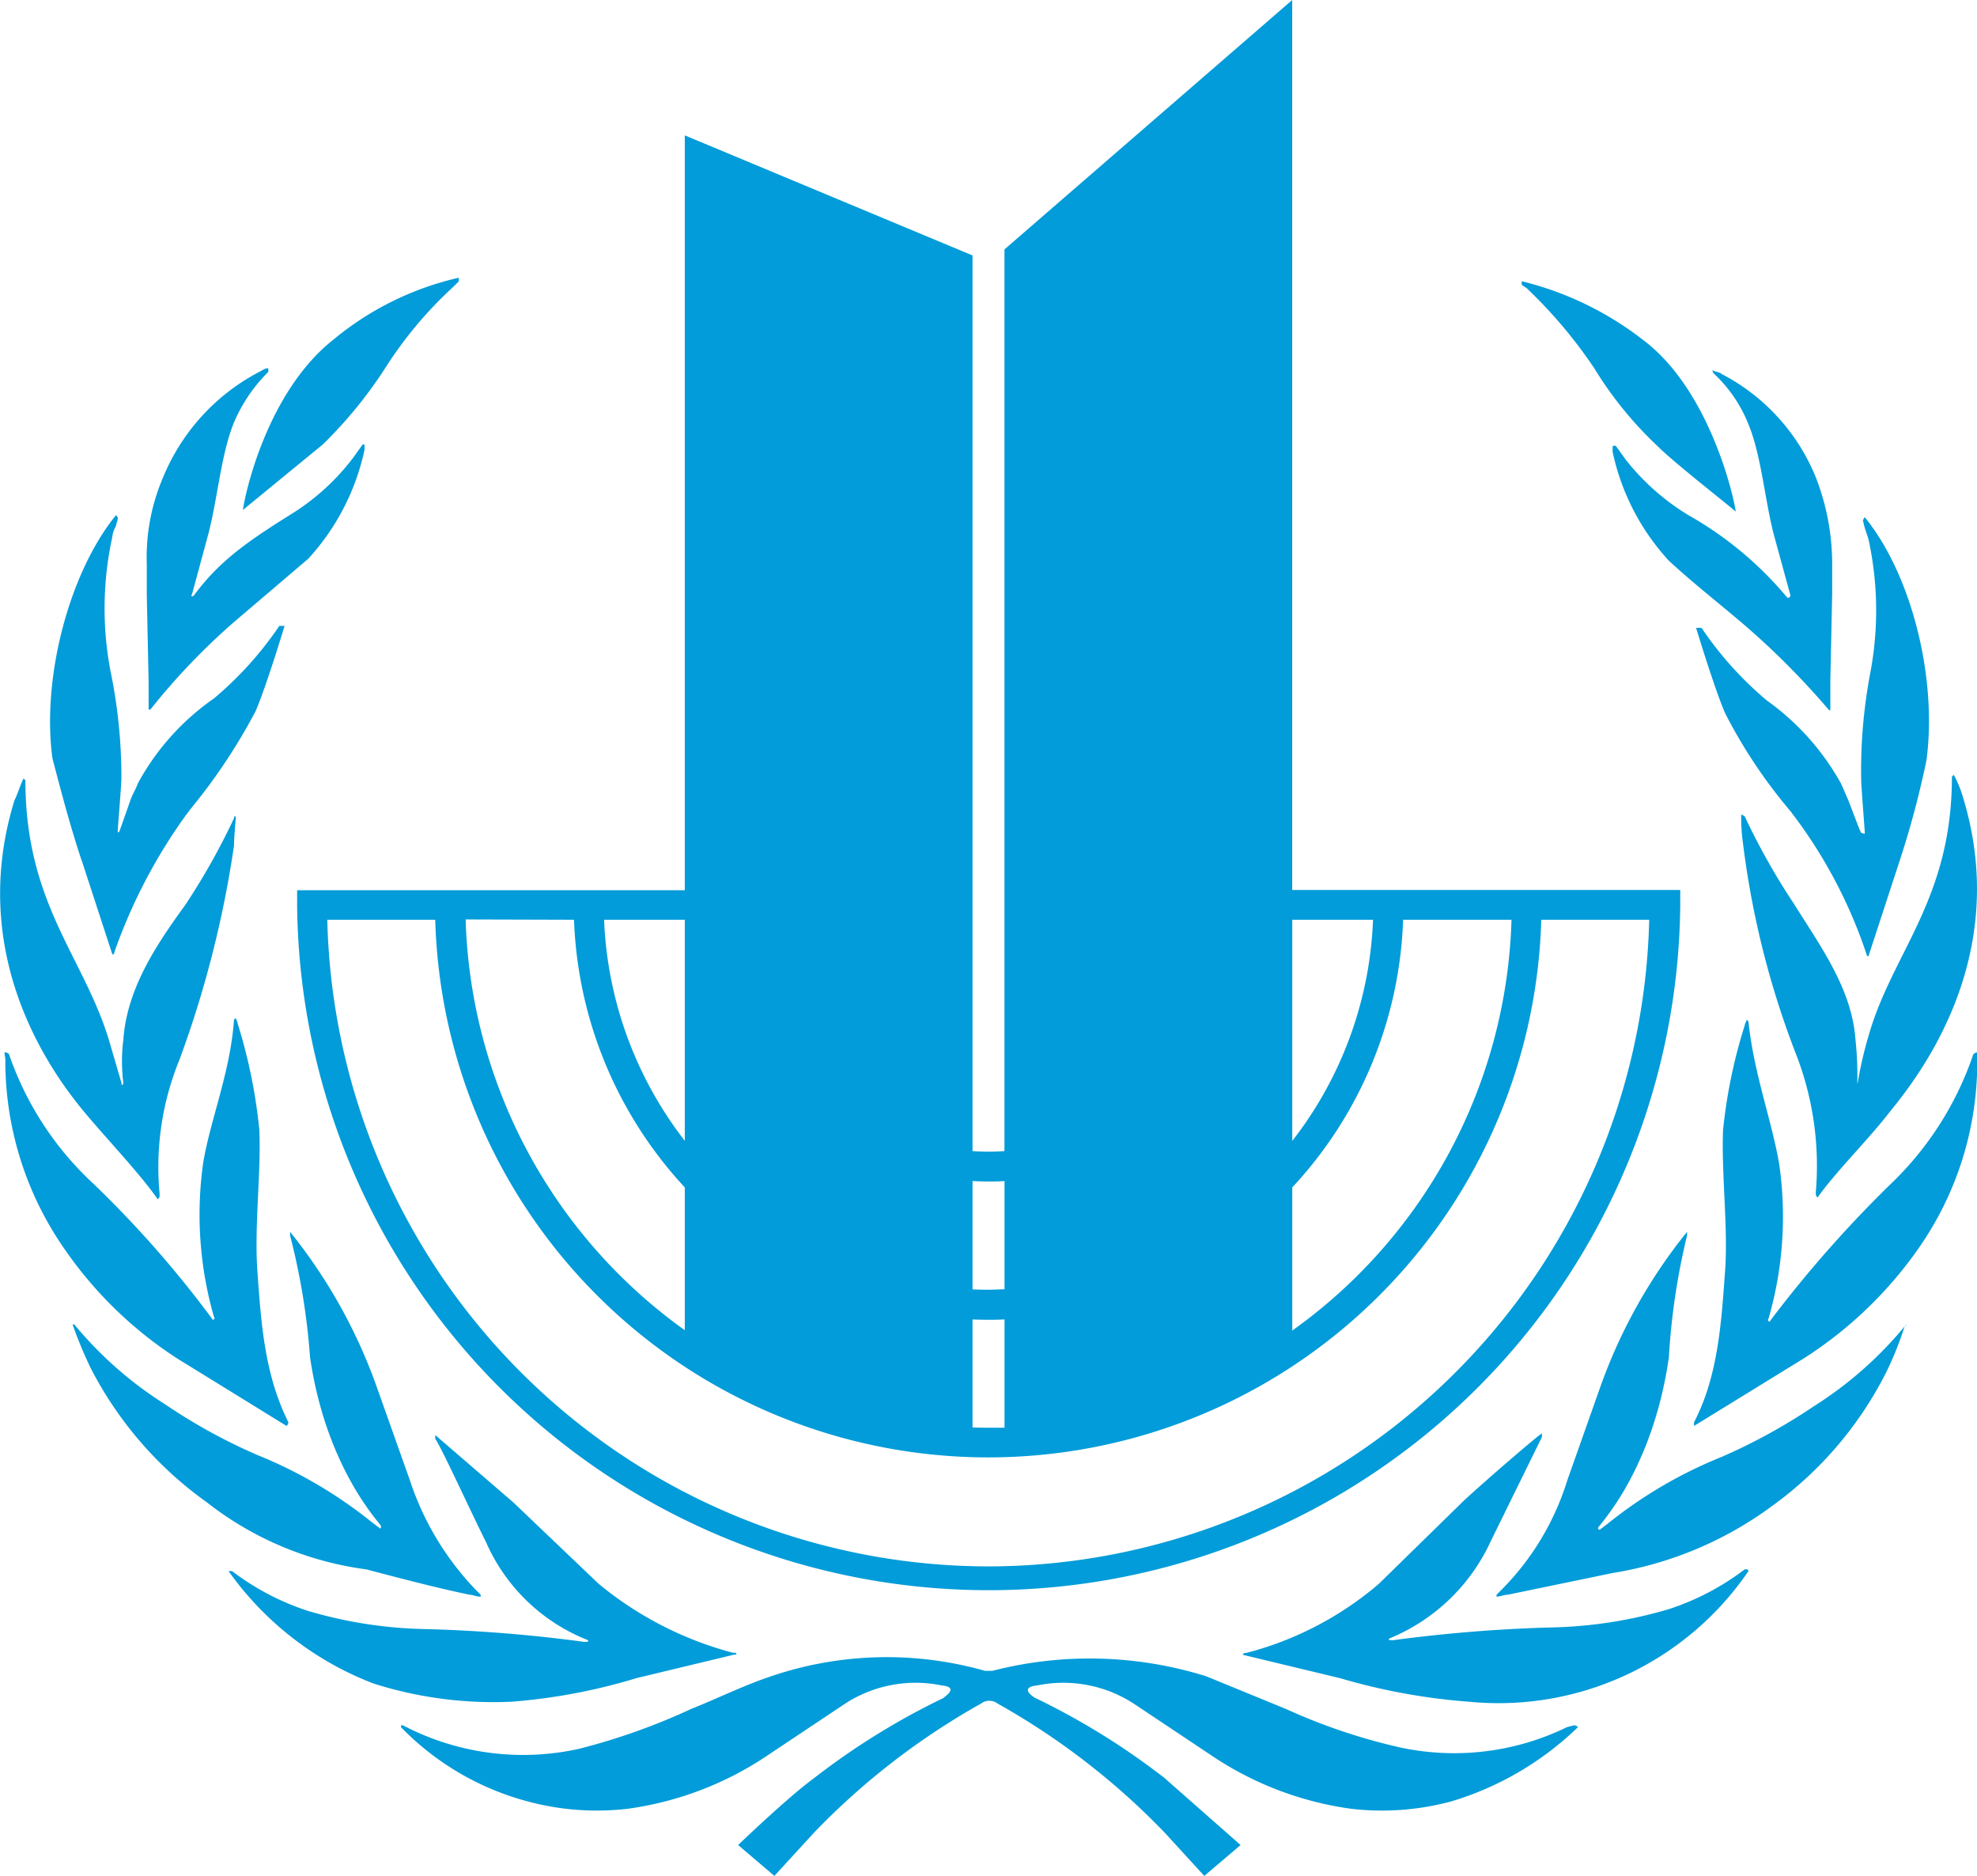 <svg xmlns="http://www.w3.org/2000/svg" xmlns:xlink="http://www.w3.org/1999/xlink" viewBox="0 0 311.39 295.45"><defs><style>.cls-1{fill:none;}.cls-2{clip-path:url(#clip-path);}.cls-3{fill:#019cd9;}</style><clipPath id="clip-path" transform="translate(0 0)"><rect class="cls-1" width="311.39" height="295.45"/></clipPath></defs><title>Artwork 4</title><g id="Layer_2" data-name="Layer 2"><g id="Layer_1-2" data-name="Layer 1"><g id="Artwork_4" data-name="Artwork 4"><g class="cls-2"><polygon class="cls-3" points="153.18 228.44 107.86 214.79 107.86 21.32 153.18 40.23 153.18 228.44"/><g class="cls-2"><path class="cls-3" d="M264.59,140.16H203.53V0L158.21,39.28v142c-.83.06-1.67.09-2.51.09a38.87,38.87,0,0,1-38.83-38.82c0-.79,0-1.57.08-2.35H46.8c0,.78,0,1.56,0,2.35a108.93,108.93,0,0,0,217.85,0c0-.79,0-1.57,0-2.35M221,144.85h17.07a82.36,82.36,0,0,1-34.53,64.7V187A65.06,65.06,0,0,0,221,144.85m-4.74,0a60.39,60.39,0,0,1-12.72,34.83V144.85Zm-104.06,0a43.57,43.57,0,0,0,43.51,41.22c.84,0,1.68,0,2.51-.07v17.05c-.83,0-1.67.07-2.51.07a60.68,60.68,0,0,1-60.56-58.27Zm-21.79,0a65.35,65.35,0,0,0,65.3,63c.84,0,1.68,0,2.51-.06v17.06c-.83,0-1.67,0-2.51,0a82.5,82.5,0,0,1-82.37-80.05Zm65.3,101.84A104.3,104.3,0,0,1,51.55,144.85h17a87.14,87.14,0,0,0,174.21,0h17A104.29,104.29,0,0,1,155.7,246.69" transform="translate(0 0)"/><path class="cls-3" d="M246.82,272a40.51,40.51,0,0,1-26.57,3.14,92.54,92.54,0,0,1-17.71-6L190,264a61.48,61.48,0,0,0-33.71-.86h-1.14a56.61,56.61,0,0,0-33.72.86c-4.28,1.43-8.29,3.43-12.57,5.14a101,101,0,0,1-17.71,6.29,40.73,40.73,0,0,1-26.57-3.15l-1.15-.57c-.28,0-.28,0-.28.29a43.29,43.29,0,0,0,20,11.71,41.84,41.84,0,0,0,15.71,1.15,52.06,52.06,0,0,0,22.29-8.58l12-8a20.35,20.35,0,0,1,15.14-2.85c2.86.28.57,1.71.28,2A113.47,113.47,0,0,0,128.26,280c-4.29,3.14-12,10.57-12,10.57l5.71,4.86,6.29-6.86a113.44,113.44,0,0,1,26.28-20.29,2.14,2.14,0,0,1,2.57,0,113.5,113.5,0,0,1,26.29,20.29l6.28,6.86,5.72-4.86L183.4,280a113.55,113.55,0,0,0-20.29-12.57c-.57-.29-2.57-1.72.29-2a20.36,20.36,0,0,1,15.14,2.85l12,8a52,52,0,0,0,22.28,8.58,41.87,41.87,0,0,0,15.72-1.15,48.71,48.71,0,0,0,20-11.71,1,1,0,0,0-.58-.29l-1.14.29m28-24.86a40.13,40.13,0,0,1-12,6.29A70.26,70.26,0,0,1,244,256.31a236.23,236.23,0,0,0-24.57,2c-.57,0-.86,0-.57-.28a30.16,30.16,0,0,0,16-15.43l8-16.28v-.58c-.57.29-8.57,7.15-12.28,10.58l-13.43,13.14a52.3,52.3,0,0,1-20.86,10.86H196l-.29.28,15.43,3.71A96.88,96.88,0,0,0,231.39,268a47.62,47.62,0,0,0,44-20.57c0-.29-.28-.29-.57-.29M300,208.88a60.15,60.15,0,0,1-14.28,12.57,90.53,90.53,0,0,1-14.57,8,70.88,70.88,0,0,0-18,10.57l-1.14.86c-.29,0-.29,0-.29-.29s8.57-8.85,11.14-26.85a107,107,0,0,1,2.86-19.15V194A83.21,83.21,0,0,0,252,218.59l-5.15,14.57a42.09,42.09,0,0,1-10.57,17.43l-.57.57v.29c.57,0,1.14-.29,1.72-.29L254,247.73a57.69,57.69,0,0,0,25.14-10.57,58.39,58.39,0,0,0,18-21.14,52.34,52.34,0,0,0,2.85-7.14c.57-.29.29-.29,0,0M310.82,166a50.84,50.84,0,0,1-13.14,20.58A190.94,190.94,0,0,0,278.82,208c0,.29-.57,0-.28-.28a57.9,57.9,0,0,0,1.71-24.29c-1.14-6.85-4-14.28-4.86-22.57l-.28-.28c0,.28-.29.57-.29.85A82.26,82.26,0,0,0,271.39,178c-.28,6.86.86,15.72.29,22.57-.57,8-1.14,16.29-4.86,23.43v.57L284,214a64.08,64.08,0,0,0,18-17.14,51.18,51.18,0,0,0,9.43-30v-1.14a1,1,0,0,0-.57.28" transform="translate(0 0)"/><path class="cls-3" d="M292.54,170.59h0a54.13,54.13,0,0,0-.29-6.85c-.57-8-5.43-14.57-9.71-21.43a106.43,106.43,0,0,1-7.72-13.71,1,1,0,0,0-.57-.29,29.18,29.18,0,0,0,.29,4.57,139.09,139.09,0,0,0,8.57,33.72A48.58,48.58,0,0,1,286,187.74c0,.57,0,.57.29.85,2.57-3.71,7.71-8.85,10.86-12.85s20.28-23.43,12-50.28a17,17,0,0,0-1.42-3.43l-.29.28c0,19.43-9.43,27.71-13.14,40.86a61.64,61.64,0,0,0-1.71,7.42m.28-40L291.11,126,290,123.45a39.77,39.77,0,0,0-11.72-13.14A55.35,55.35,0,0,1,268,98.88h-.86c.28.86,2.86,9.43,4.57,13.43A80.65,80.65,0,0,0,282,127.74l.86,1.14A76.5,76.5,0,0,1,294,150.31a.28.28,0,0,0,.29.29l4.86-14.86a146.28,146.28,0,0,0,4.28-16c1.72-12.86-2.28-29.14-9.71-38.28a1,1,0,0,0-.29.57l.29,1.14.57,1.71a52.69,52.69,0,0,1,.28,21.15,82.41,82.41,0,0,0-1.42,16.85c0,.86.57,8,.57,8.29s-.29,0-.57,0M270,58.89a22,22,0,0,1,5.42,8c2,4.85,2.57,12,4,17.43L282,93.74c0,.29-.28.57-.57.29A56.07,56.07,0,0,0,266,81.17a36.81,36.81,0,0,1-10-8.86l-1.43-2a.39.39,0,0,0-.57,0v.85a36.5,36.5,0,0,0,8.85,17.14c3.71,3.43,7.72,6.57,11.43,9.72A123.25,123.25,0,0,1,288,111.74s.29.29.29,0v-4.57l.29-13.71V88.88A37.6,37.6,0,0,0,286,75.17a31.82,31.82,0,0,0-14.85-16.28c-.29-.29-.86-.29-1.43-.58a.9.9,0,0,0,.29.58M240.54,45.46A74.9,74.9,0,0,1,251.11,58a59.17,59.17,0,0,0,10,12.29c2.57,2.57,10.29,8.57,12.28,10.28-.28-2.29-4-18.57-14-26.57a50.93,50.93,0,0,0-19.71-9.71v.57l.86.57M80.55,268a91.58,91.58,0,0,0,19.71-3.72l15.43-3.71H116a.27.27,0,0,0-.28-.28h-.29a55.49,55.49,0,0,1-21.14-10.86L80.83,236.59,68.55,226v.57c1.14,1.72,5.43,11.15,8,16.29a29.13,29.13,0,0,0,16,15.42c.28.29,0,.29-.58.29a232.57,232.57,0,0,0-24.57-2,69.86,69.86,0,0,1-18.85-2.86,40.22,40.22,0,0,1-12-6.28H36a49.83,49.83,0,0,0,22.85,17.71A62.35,62.35,0,0,0,80.55,268M74,251.16c.57,0,.85.29,1.71.29v-.29l-.57-.57a45.36,45.36,0,0,1-10.57-17.43L59.4,218.59A83.33,83.33,0,0,0,45.69,194v.57a107.33,107.33,0,0,1,3.14,19.15C51.41,231.45,60,240,60,240.31s0,.57-.29.28l-1.14-.86a71.47,71.47,0,0,0-18-10.57,89,89,0,0,1-14.57-8,60.17,60.17,0,0,1-14.29-12.57h-.28a68.73,68.73,0,0,0,2.85,6.86,59.17,59.17,0,0,0,18.29,21.14,51.67,51.67,0,0,0,25.14,10.57c5.43,1.43,10.86,2.86,16.29,4M28,214l17.14,10.57a1,1,0,0,0,.29-.57c-3.72-7.43-4.29-15.43-4.86-23.43-.57-7.14.57-15.71.28-22.57a83.56,83.56,0,0,0-3.43-16.85c0-.29-.28-.57-.28-.86l-.28.29c-.58,8.28-3.72,15.71-4.86,22.57a58.36,58.36,0,0,0,1.71,24.28c.29.29-.28.57-.28.29a168.45,168.45,0,0,0-18.86-21.43A49.79,49.79,0,0,1,1.41,166a1,1,0,0,0-.57-.28c-.29,0,0,.57,0,1.14a51.83,51.83,0,0,0,9.43,30A63.25,63.25,0,0,0,28,214m-3.15-25.14c.29-.29.29-.29.29-.86a44.57,44.57,0,0,1,3.14-21.14,167.17,167.17,0,0,0,8.58-33.71c0-1.43.28-4,.28-4.57-.28,0-.28,0-.28.28a106.56,106.56,0,0,1-7.72,13.72c-4.57,6.28-9.14,13.14-9.71,21.14a27.08,27.08,0,0,0,0,6.85.28.28,0,0,1-.29.29v-.29l-2-6.85C13.12,150.6,4,142.31,4,122.88l-.29-.28c-.57,1.14-.85,2.28-1.43,3.43-8.28,26.85,8.58,46.28,12,50.28s8,8.86,10.57,12.57m-12-53.43,4.85,14.86A.28.28,0,0,0,18,150,84.9,84.9,0,0,1,29.12,128.6l.86-1.15A90.76,90.76,0,0,0,40.26,112c1.71-4,4.29-12.57,4.57-13.43H44A55.68,55.68,0,0,1,33.69,110a38.88,38.88,0,0,0-12,13.42c-.28.86-.86,1.72-1.14,2.58l-1.71,4.85s-.29.57-.29,0,.57-7.14.57-8.28a82.49,82.49,0,0,0-1.71-16.86,52.57,52.57,0,0,1,.28-21.14,4.12,4.12,0,0,1,.57-1.71c0-.29.29-.86.29-1.15s0-.28-.29-.57c-7.42,9.14-11.71,25.71-10,38.29,1.42,5.42,2.85,10.85,4.57,16M23.12,93.74l.29,13.71v4.29h.28a104,104,0,0,1,13.43-14L48.55,88a36.79,36.79,0,0,0,8.86-17.14V70h-.29l-1.43,2A36.06,36.06,0,0,1,46,80.89c-6.86,4.28-11.43,7.42-15.43,12.85-.29.29-.57.29-.29-.28L32.84,84c1.42-5.43,2-12.57,4-17.43a24.87,24.87,0,0,1,5.42-8V58c-.57,0-.85.28-1.43.57A32.84,32.84,0,0,0,25.69,75.17a31.88,31.88,0,0,0-2.57,13.71v4.86M38.26,80.31h0L50.84,70a69.34,69.34,0,0,0,10-12.29A63.6,63.6,0,0,1,71.4,45.17l.86-.85v-.58a47.33,47.33,0,0,0-19.71,9.72C42,61.75,38.55,78,38.26,80.31" transform="translate(0 0)"/></g></g></g></g></g></svg>
